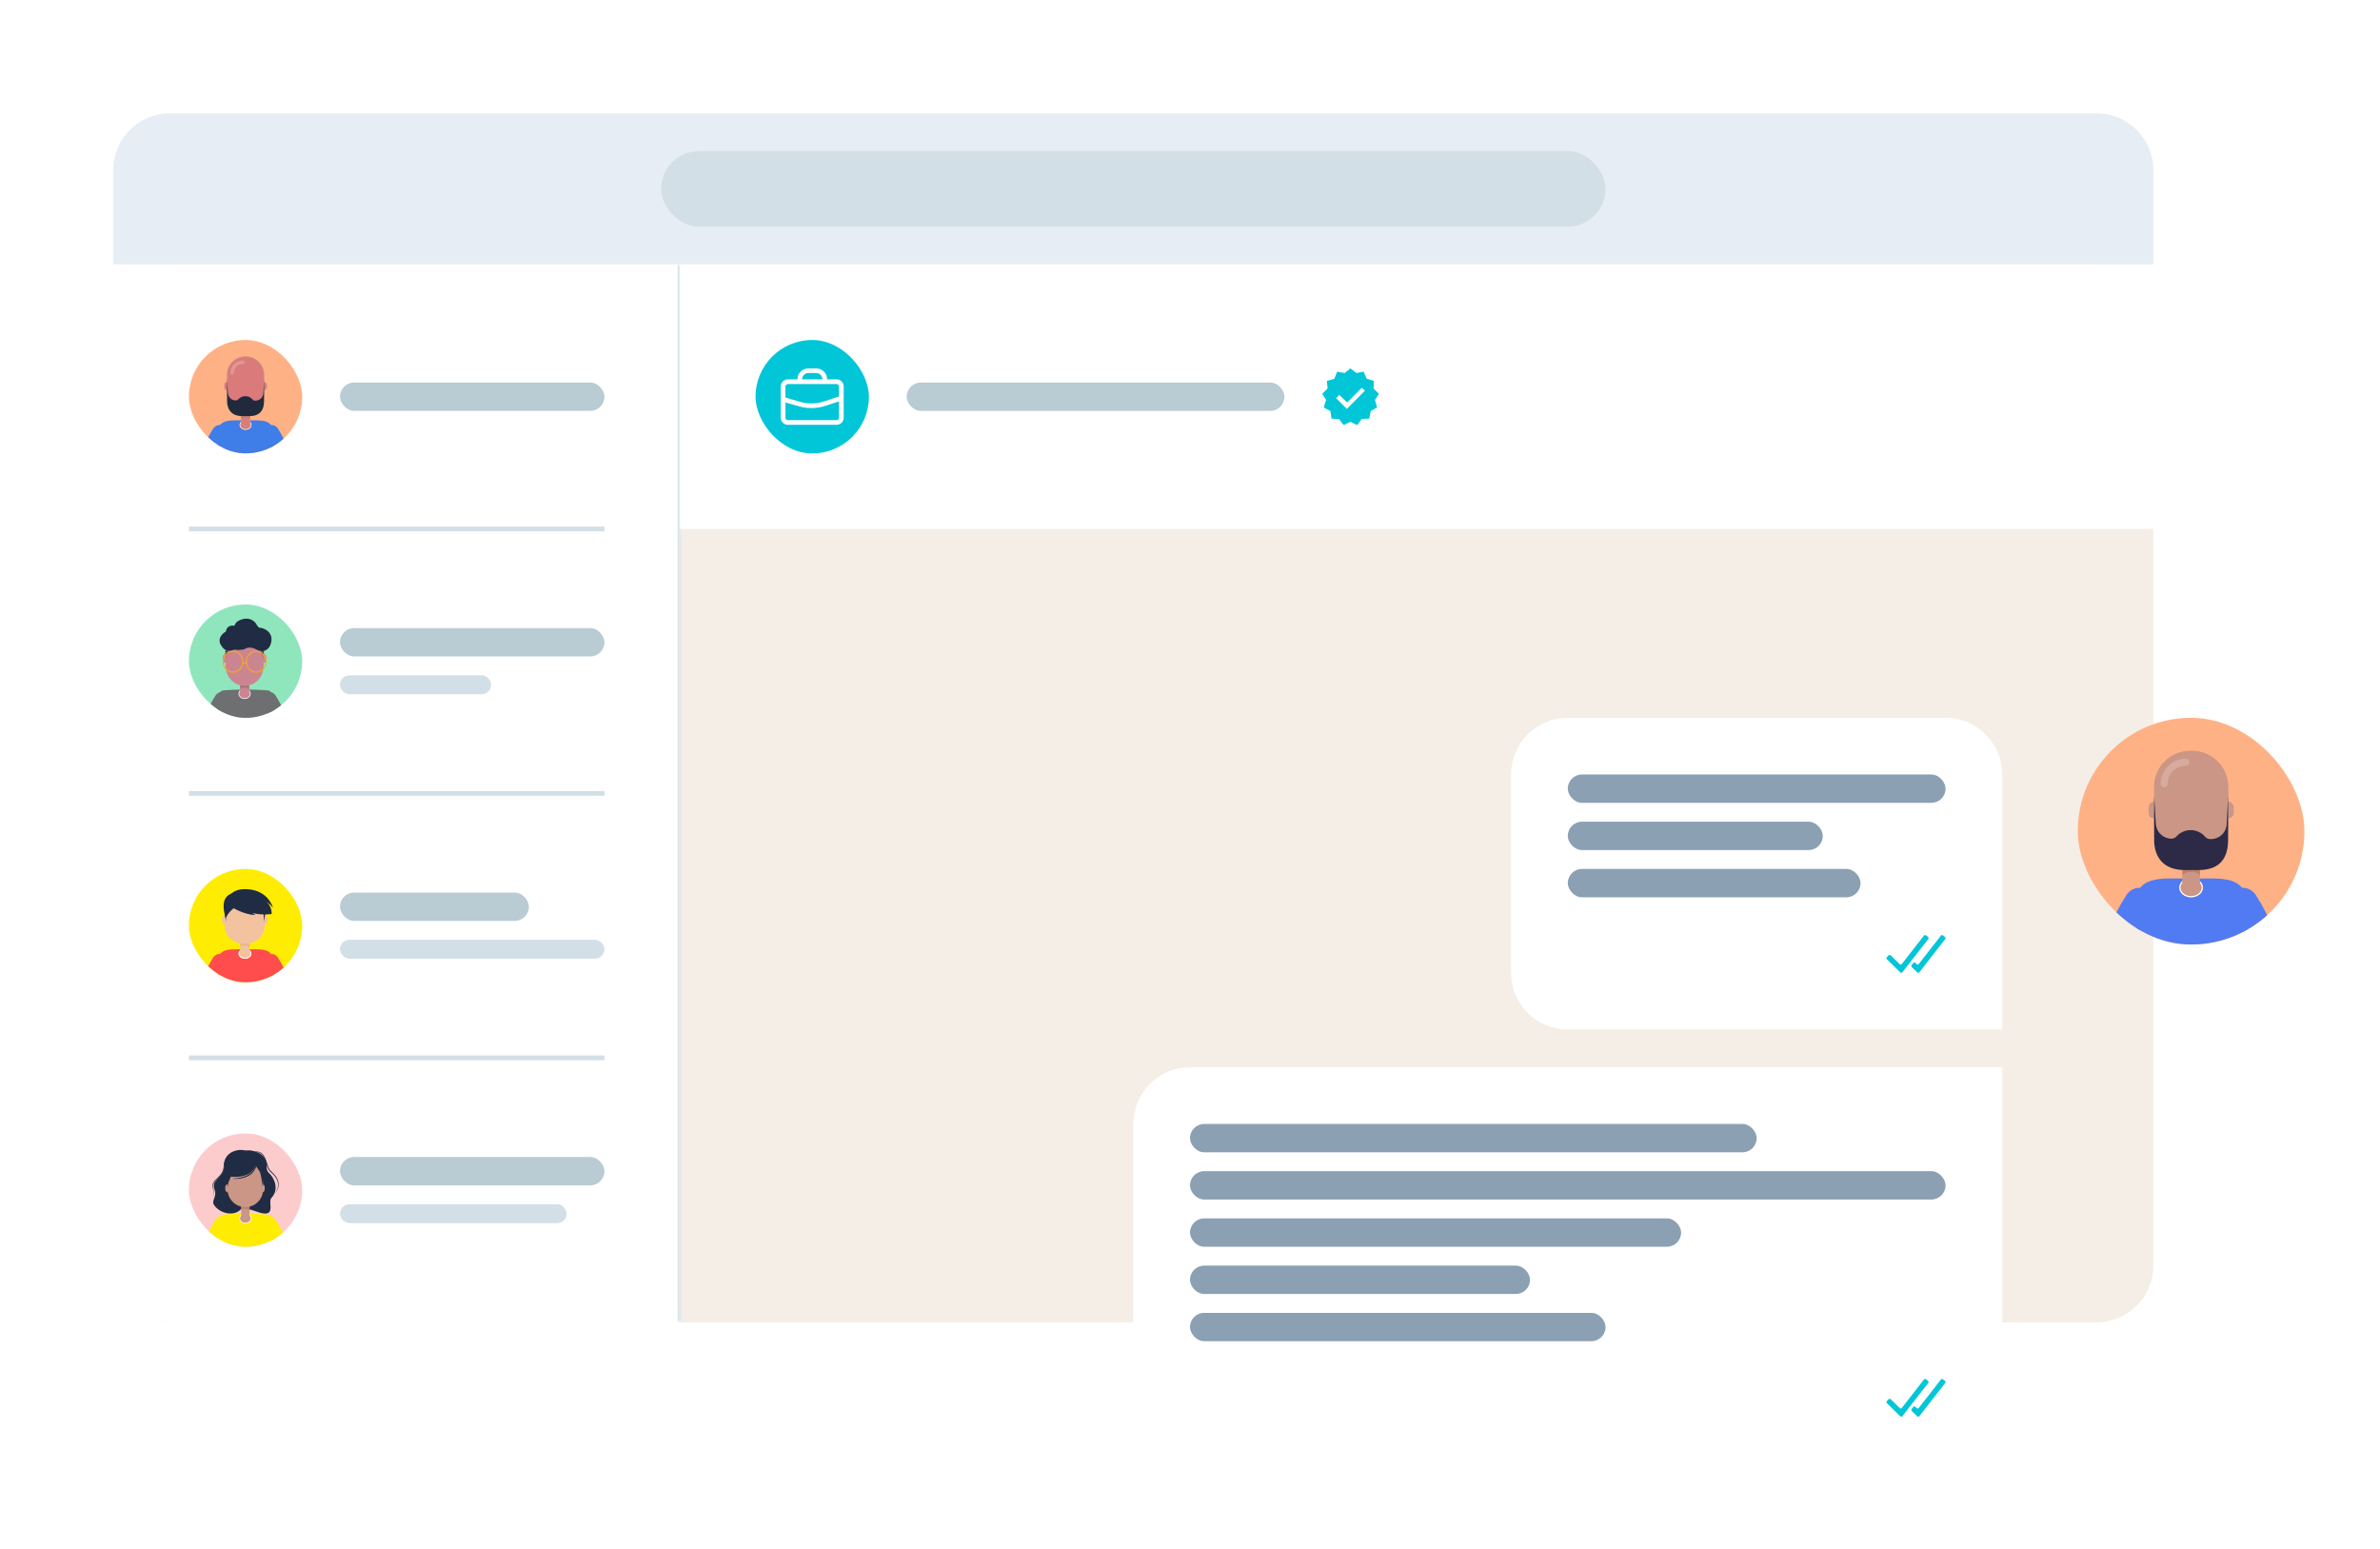 <svg width="504" height="328" viewBox="0 0 504 328" fill="none" xmlns="http://www.w3.org/2000/svg">
<path d="M24 36C24 29.373 29.373 24 36 24H444C450.627 24 456 29.373 456 36V56H24V36Z" fill="#E7EDF4"/>
<rect x="140" y="32" width="200" height="16" rx="8" fill="#D2DFE6"/>
<rect x="24" y="56" width="432" height="224" rx="12" fill="#F4EEE6"/>
<mask id="path-5-inside-1_12035_6915" fill="white">
<path d="M24 56H144V280H36C29.373 280 24 274.627 24 268V56Z"/>
</mask>
<path d="M24 56H144V280H36C29.373 280 24 274.627 24 268V56Z" fill="white"/>
<g clip-path="url(#clip0_12035_6915)">
<rect x="40" y="72" width="24" height="24" rx="12" fill="#FFB186"/>
<path d="M58 92.265C58 95.987 55.314 102.5 52 102.5C48.686 102.5 46 95.987 46 92.265C46 88.543 48.686 89.02 52 89.02C55.314 89.02 58 88.543 58 92.265Z" fill="#3F7DE8"/>
<path fill-rule="evenodd" clip-rule="evenodd" d="M56.632 90.291C57.389 89.733 58.373 90.023 58.858 90.773C60.358 93.098 61.362 95.81 62.386 98.36C62.705 99.154 62.33 100.06 61.549 100.384C60.767 100.709 59.875 100.328 59.556 99.533C58.612 97.182 57.714 94.569 56.283 92.448C55.797 91.754 55.952 90.791 56.632 90.291Z" fill="#3F7DE8"/>
<path fill-rule="evenodd" clip-rule="evenodd" d="M47.368 90.291C46.611 89.733 45.627 90.023 45.142 90.773C43.642 93.098 42.638 95.81 41.614 98.36C41.295 99.154 41.67 100.06 42.451 100.384C43.233 100.709 44.125 100.328 44.444 99.533C45.388 97.182 46.286 94.569 47.717 92.448C48.203 91.754 48.048 90.791 47.368 90.291Z" fill="#3F7DE8"/>
<path d="M52 91C52.689 91 53.248 90.541 53.248 89.975C53.248 89.409 52.689 88.95 52 88.95C51.311 88.95 50.752 89.409 50.752 89.975C50.752 90.541 51.311 91 52 91Z" fill="#DA7A7A"/>
<path fill-rule="evenodd" clip-rule="evenodd" d="M52 90.876C52.644 90.876 53.124 90.451 53.124 89.975C53.124 89.498 52.644 89.073 52 89.073C51.356 89.073 50.876 89.498 50.876 89.975C50.876 90.451 51.356 90.876 52 90.876ZM53.248 89.975C53.248 90.541 52.689 91 52 91C51.311 91 50.752 90.541 50.752 89.975C50.752 89.409 51.311 88.95 52 88.95C52.689 88.95 53.248 89.409 53.248 89.975Z" fill="#CB9685"/>
<path fill-rule="evenodd" clip-rule="evenodd" d="M52 90.876C52.644 90.876 53.124 90.451 53.124 89.975C53.124 89.498 52.644 89.073 52 89.073C51.356 89.073 50.876 89.498 50.876 89.975C50.876 90.451 51.356 90.876 52 90.876ZM53.248 89.975C53.248 90.541 52.689 91 52 91C51.311 91 50.752 90.541 50.752 89.975C50.752 89.409 51.311 88.95 52 88.95C52.689 88.95 53.248 89.409 53.248 89.975Z" fill="white"/>
<path d="M55.918 79.305V83.364C55.919 83.864 55.82 84.359 55.629 84.821C55.437 85.283 55.156 85.703 54.802 86.056C54.447 86.41 54.026 86.69 53.563 86.881C53.1 87.072 52.603 87.17 52.102 87.169H51.906C51.631 87.169 51.358 87.14 51.09 87.081C50.24 86.895 49.48 86.426 48.934 85.75C48.389 85.075 48.091 84.234 48.09 83.366V79.305C48.09 78.296 48.492 77.328 49.208 76.615C49.923 75.901 50.894 75.5 51.906 75.5H52.108C53.119 75.502 54.088 75.903 54.802 76.617C55.517 77.33 55.918 78.297 55.918 79.305Z" fill="#DA7A7A"/>
<path fill-rule="evenodd" clip-rule="evenodd" d="M55.794 83.364V79.305C55.794 78.33 55.405 77.394 54.714 76.704C54.023 76.014 53.086 75.625 52.108 75.624H51.906C50.927 75.624 49.988 76.012 49.295 76.702C48.603 77.392 48.214 78.329 48.214 79.305V83.366C48.215 84.206 48.503 85.019 49.031 85.673C49.559 86.326 50.294 86.781 51.116 86.96L51.117 86.96C51.376 87.017 51.64 87.046 51.906 87.045H52.102C52.587 87.046 53.067 86.951 53.516 86.766C53.964 86.582 54.371 86.311 54.714 85.969C55.057 85.627 55.329 85.221 55.514 84.774C55.699 84.327 55.794 83.848 55.794 83.364ZM48.09 83.366V79.305C48.09 78.296 48.492 77.328 49.208 76.615C49.923 75.901 50.894 75.5 51.906 75.5H52.108C53.119 75.502 54.088 75.903 54.802 76.617C55.517 77.33 55.918 78.297 55.918 79.305V83.364C55.919 83.864 55.82 84.359 55.629 84.821C55.437 85.283 55.156 85.703 54.802 86.056C54.447 86.41 54.026 86.69 53.563 86.881C53.1 87.072 52.603 87.17 52.102 87.169H51.906C51.631 87.169 51.358 87.14 51.09 87.081C50.24 86.895 49.48 86.426 48.934 85.75C48.389 85.075 48.091 84.234 48.09 83.366Z" fill="#CB9685"/>
<path d="M48.084 80.89V82.631C47.928 82.628 47.779 82.565 47.67 82.454C47.561 82.343 47.5 82.193 47.5 82.038V81.483C47.5 81.328 47.561 81.178 47.67 81.068C47.779 80.957 47.928 80.893 48.084 80.89Z" fill="#DA7A7A"/>
<path fill-rule="evenodd" clip-rule="evenodd" d="M47.959 80.905C48 80.896 48.041 80.891 48.084 80.89V82.631C48.041 82.63 48 82.625 47.959 82.616C47.85 82.59 47.75 82.535 47.67 82.454C47.561 82.343 47.5 82.193 47.5 82.038M47.959 82.488V81.034C47.884 81.056 47.815 81.097 47.759 81.154C47.672 81.242 47.624 81.36 47.624 81.483V82.038C47.624 82.161 47.672 82.279 47.758 82.367C47.815 82.424 47.884 82.465 47.959 82.488Z" fill="#CB9685"/>
<path d="M56.5 81.483V82.038C56.5 82.193 56.439 82.343 56.33 82.454C56.221 82.565 56.072 82.628 55.916 82.631V80.89C56.072 80.893 56.221 80.957 56.33 81.068C56.439 81.178 56.5 81.328 56.5 81.483Z" fill="#DA7A7A"/>
<path fill-rule="evenodd" clip-rule="evenodd" d="M56.376 82.038L56.376 82.038L56.376 81.483H56.5V82.038C56.5 82.193 56.439 82.343 56.33 82.454C56.25 82.535 56.15 82.59 56.041 82.616C56 82.625 55.959 82.63 55.916 82.631V80.89C55.959 80.891 56 80.896 56.041 80.905C56.15 80.931 56.25 80.987 56.33 81.068C56.439 81.178 56.5 81.328 56.5 81.483H56.376C56.376 81.36 56.328 81.242 56.241 81.154C56.185 81.097 56.116 81.056 56.041 81.034V82.488C56.116 82.465 56.185 82.424 56.242 82.367C56.328 82.279 56.376 82.161 56.376 82.038Z" fill="#CB9685"/>
<path opacity="0.2" fill-rule="evenodd" clip-rule="evenodd" d="M51.446 77.07C50.937 77.07 50.449 77.272 50.09 77.63C49.73 77.989 49.528 78.476 49.528 78.983C49.528 79.188 49.361 79.355 49.155 79.355C48.95 79.355 48.783 79.188 48.783 78.983C48.783 78.279 49.063 77.603 49.563 77.105C50.062 76.607 50.74 76.327 51.446 76.327C51.652 76.327 51.819 76.493 51.819 76.699C51.819 76.904 51.652 77.07 51.446 77.07Z" fill="white"/>
<path d="M52.102 87.169H51.906C51.631 87.169 51.358 87.14 51.09 87.081V89.434C51.091 89.649 51.177 89.856 51.33 90.009C51.482 90.162 51.689 90.248 51.906 90.25H52.096C52.204 90.25 52.311 90.228 52.41 90.187C52.51 90.146 52.601 90.085 52.677 90.009C52.754 89.933 52.814 89.842 52.855 89.743C52.897 89.643 52.918 89.537 52.918 89.429V87.082C52.65 87.14 52.376 87.169 52.102 87.169Z" fill="#DA7A7A"/>
<path fill-rule="evenodd" clip-rule="evenodd" d="M52.918 89.429V87.082C52.876 87.091 52.835 87.099 52.794 87.107C52.565 87.148 52.334 87.169 52.102 87.169H51.906C51.674 87.169 51.442 87.148 51.214 87.106C51.172 87.099 51.131 87.09 51.09 87.081V89.434C51.091 89.649 51.177 89.856 51.33 90.009C51.482 90.162 51.689 90.248 51.906 90.25H52.096C52.204 90.25 52.311 90.228 52.41 90.187C52.51 90.146 52.601 90.085 52.677 90.009C52.754 89.933 52.814 89.842 52.855 89.743C52.897 89.643 52.918 89.537 52.918 89.429ZM51.906 90.126H52.096C52.187 90.126 52.278 90.108 52.363 90.073C52.448 90.038 52.525 89.986 52.59 89.922C52.654 89.857 52.706 89.78 52.741 89.695C52.776 89.611 52.794 89.52 52.794 89.429L52.794 89.429L52.794 87.233C52.565 87.273 52.334 87.293 52.102 87.293M51.906 90.126C51.723 90.124 51.547 90.051 51.418 89.921C51.288 89.792 51.215 89.616 51.214 89.433V87.232C51.442 87.273 51.674 87.293 51.906 87.293H52.102" fill="#CB9685"/>
<path d="M51.086 87.96V88.637C51.086 88.637 51.284 88.302 52.003 88.298C52.721 88.294 52.92 88.67 52.92 88.67V87.856L51.086 87.823V87.96Z" fill="#BF7D68"/>
<path d="M55.769 83.255C55.748 83.685 55.56 84.089 55.246 84.384C54.932 84.679 54.516 84.842 54.085 84.837H54.008C53.907 84.836 53.809 84.813 53.718 84.77C53.627 84.728 53.547 84.666 53.481 84.59C53.294 84.373 53.063 84.198 52.802 84.077C52.542 83.956 52.259 83.892 51.972 83.889C51.684 83.886 51.4 83.944 51.137 84.06C50.874 84.175 50.639 84.346 50.448 84.559C50.382 84.634 50.3 84.694 50.209 84.735C50.118 84.776 50.019 84.797 49.919 84.798C49.496 84.793 49.091 84.63 48.784 84.339C48.478 84.049 48.293 83.653 48.267 83.233L48.084 80.246V84.91C48.084 86.68 49.019 88.115 51.296 88.115H52.802C55.196 88.115 55.918 86.68 55.918 84.91V80.246L55.769 83.255Z" fill="#212A3C"/>
</g>
<rect x="72" y="81" width="56" height="6" rx="3" fill="#B9CBD3"/>
<path d="M128 111.5H40V112.5H128V111.5Z" fill="#D2DFE6" mask="url(#path-7-inside-2_12035_6915)"/>
<g clip-path="url(#clip1_12035_6915)">
<rect x="40" y="128" width="24" height="24" rx="12" fill="#90E6BC"/>
<path d="M58.908 153.272C58.413 151.214 57.223 146.398 57.223 146.398C57.223 146.156 55.759 146.079 52.477 146.016V146H52.001H51.524V146.011C48.242 146.074 46.778 146.157 46.778 146.393C46.778 146.393 45.583 151.211 45.093 153.267C44.623 155.249 46.015 157 47.335 157H56.666C57.986 157.004 59.374 155.253 58.908 153.272Z" fill="#6D6F71"/>
<path fill-rule="evenodd" clip-rule="evenodd" d="M56.132 146.791C56.889 146.233 57.873 146.523 58.358 147.273C59.858 149.598 60.862 152.31 61.886 154.86C62.205 155.654 61.83 156.56 61.049 156.884C60.267 157.209 59.375 156.828 59.056 156.033C58.112 153.682 57.214 151.069 55.783 148.948C55.297 148.254 55.452 147.291 56.132 146.791Z" fill="#6D6F71"/>
<path fill-rule="evenodd" clip-rule="evenodd" d="M47.868 146.791C47.111 146.233 46.127 146.523 45.642 147.273C44.142 149.598 43.138 152.31 42.114 154.86C41.795 155.654 42.17 156.56 42.951 156.884C43.733 157.209 44.625 156.828 44.944 156.033C45.888 153.682 46.786 151.069 48.217 148.948C48.703 148.254 48.548 147.291 47.868 146.791Z" fill="#6D6F71"/>
<path d="M51.8 147.999C52.508 147.999 53.081 147.496 53.081 146.876C53.081 146.256 52.508 145.754 51.8 145.754C51.092 145.754 50.519 146.256 50.519 146.876C50.519 147.496 51.092 147.999 51.8 147.999Z" fill="#CB8591"/>
<path d="M51.8 145.889C52.438 145.889 52.948 146.333 52.948 146.876C52.948 147.42 52.43 147.864 51.8 147.864C51.17 147.864 50.645 147.421 50.645 146.876C50.645 146.331 51.163 145.889 51.8 145.889ZM51.8 145.754C51.091 145.754 50.517 146.257 50.517 146.876C50.517 147.496 51.091 148 51.8 148C52.509 148 53.075 147.497 53.075 146.876C53.075 146.255 52.501 145.754 51.8 145.754Z" fill="white"/>
<path d="M51.903 144.381H51.695C51.414 144.382 51.133 144.35 50.858 144.286V146.861C50.858 146.979 50.879 147.096 50.922 147.205C50.964 147.314 51.026 147.413 51.105 147.497C51.183 147.58 51.276 147.646 51.379 147.692C51.481 147.737 51.591 147.76 51.702 147.76H51.897C52.008 147.761 52.119 147.738 52.222 147.693C52.325 147.648 52.419 147.582 52.498 147.499C52.577 147.415 52.639 147.316 52.682 147.206C52.724 147.097 52.746 146.98 52.746 146.861V144.286C52.469 144.35 52.187 144.381 51.903 144.381Z" fill="#CB8591"/>
<path d="M50.86 145.235V145.977C50.86 145.977 51.063 145.61 51.803 145.606C52.542 145.602 52.744 146.013 52.744 146.013V145.121L50.86 145.084V145.235Z" fill="#A8747D"/>
<path d="M47.773 138.491V140.397C47.613 140.394 47.46 140.324 47.348 140.203C47.236 140.081 47.173 139.918 47.174 139.747V139.135C47.175 138.965 47.239 138.804 47.35 138.683C47.462 138.563 47.614 138.494 47.773 138.491Z" fill="#CB8591"/>
<path d="M56.421 139.135V139.742C56.421 139.912 56.359 140.076 56.247 140.197C56.135 140.319 55.982 140.388 55.822 140.391V138.491C55.981 138.494 56.133 138.563 56.245 138.683C56.356 138.804 56.42 138.965 56.421 139.135Z" fill="#CB8591"/>
<path d="M55.822 136.587V141.032C55.823 141.58 55.722 142.122 55.525 142.628C55.329 143.133 55.04 143.593 54.676 143.98C54.312 144.367 53.88 144.674 53.404 144.883C52.928 145.092 52.418 145.199 51.903 145.198H51.696C51.414 145.198 51.133 145.166 50.858 145.102C49.984 144.899 49.202 144.385 48.641 143.645C48.08 142.905 47.774 141.983 47.773 141.032V136.587C47.773 136.04 47.875 135.498 48.072 134.992C48.269 134.487 48.558 134.027 48.922 133.64C49.286 133.254 49.719 132.947 50.195 132.738C50.671 132.529 51.181 132.421 51.696 132.422H51.903C52.943 132.422 53.939 132.861 54.674 133.642C55.409 134.423 55.822 135.483 55.822 136.587Z" fill="#CB8591"/>
<path d="M51.854 137.42C51.651 137.555 51.159 137.588 50.569 137.633C49.98 137.677 49.748 137.451 49.306 137.656C48.863 137.86 47.945 137.854 47.406 137.385C47.051 137.051 46.77 136.637 46.584 136.174C46.105 134.621 47.837 133.729 47.837 133.729C47.837 133.729 47.907 132.345 49.495 132.479C49.495 132.479 49.724 132.521 49.895 131.991C50.066 131.461 52.662 130.052 54.187 131.995C54.187 131.995 54.681 132.995 55.044 132.934C55.407 132.873 58.307 133.623 57.282 136.531C57.105 137.034 56.23 138.676 53.872 137.324C53.872 137.324 52.708 136.83 51.854 137.42Z" fill="#202C44"/>
<path opacity="0.2" d="M49.176 137.522C49.294 137.508 48.014 138.186 47.773 139.705V137.147H48.374L49.176 137.522Z" fill="#202C44"/>
<path fill-rule="evenodd" clip-rule="evenodd" d="M47.657 137.915C47.657 137.844 47.711 137.787 47.777 137.787H48.156C48.222 137.787 48.275 137.844 48.275 137.915C48.275 137.985 48.222 138.042 48.156 138.042H47.777C47.711 138.042 47.657 137.985 47.657 137.915Z" fill="#202C44"/>
<path fill-rule="evenodd" clip-rule="evenodd" d="M47.657 138.361C47.657 138.29 47.711 138.233 47.777 138.233H48.156C48.222 138.233 48.275 138.29 48.275 138.361C48.275 138.431 48.222 138.488 48.156 138.488H47.777C47.711 138.488 47.657 138.431 47.657 138.361Z" fill="#202C44"/>
<path opacity="0.2" d="M54.413 137.522C54.3 137.503 55.58 138.191 55.815 139.705V137.147H55.215L54.413 137.522Z" fill="#202C44"/>
<path fill-rule="evenodd" clip-rule="evenodd" d="M55.32 137.915C55.32 137.844 55.373 137.787 55.439 137.787H55.818C55.884 137.787 55.938 137.844 55.938 137.915C55.938 137.985 55.884 138.042 55.818 138.042H55.439C55.373 138.042 55.32 137.985 55.32 137.915Z" fill="#202C44"/>
<path fill-rule="evenodd" clip-rule="evenodd" d="M55.32 138.361C55.32 138.29 55.373 138.233 55.439 138.233H55.818C55.884 138.233 55.938 138.29 55.938 138.361C55.938 138.431 55.884 138.488 55.818 138.488H55.439C55.373 138.488 55.32 138.431 55.32 138.361Z" fill="#202C44"/>
<path fill-rule="evenodd" clip-rule="evenodd" d="M49.346 142.46C48.912 142.46 48.488 142.323 48.128 142.067C47.767 141.811 47.486 141.447 47.32 141.021C47.154 140.595 47.11 140.126 47.195 139.673C47.28 139.221 47.489 138.806 47.795 138.479C48.102 138.153 48.493 137.931 48.918 137.841C49.344 137.751 49.785 137.798 50.186 137.974C50.586 138.15 50.929 138.449 51.17 138.833C51.411 139.216 51.54 139.667 51.54 140.128C51.54 140.188 51.538 140.247 51.533 140.306H52.066C52.05 140.096 52.062 139.883 52.101 139.673C52.186 139.221 52.395 138.806 52.702 138.479C53.008 138.153 53.399 137.931 53.825 137.841C54.25 137.751 54.691 137.798 55.092 137.974C55.493 138.15 55.835 138.449 56.076 138.833C56.317 139.216 56.446 139.667 56.446 140.128C56.446 140.747 56.215 141.34 55.803 141.777C55.392 142.214 54.834 142.46 54.253 142.46C53.819 142.46 53.395 142.323 53.034 142.067C52.673 141.811 52.392 141.447 52.226 141.021C52.167 140.869 52.124 140.712 52.096 140.552H51.503C51.423 141.013 51.213 141.441 50.897 141.777C50.486 142.214 49.928 142.46 49.346 142.46ZM49.346 138.043C48.958 138.043 48.579 138.166 48.257 138.395C47.934 138.624 47.683 138.95 47.535 139.331C47.386 139.712 47.348 140.132 47.424 140.536C47.5 140.94 47.687 141.312 47.961 141.603C48.235 141.895 48.585 142.093 48.965 142.174C49.346 142.254 49.74 142.213 50.099 142.055C50.457 141.897 50.763 141.63 50.979 141.287C51.194 140.944 51.309 140.541 51.309 140.128C51.309 139.575 51.102 139.044 50.734 138.652C50.366 138.26 49.867 138.04 49.346 138.04V138.043ZM54.253 138.043C53.865 138.043 53.485 138.165 53.163 138.394C52.84 138.623 52.589 138.949 52.44 139.33C52.292 139.711 52.253 140.131 52.329 140.535C52.404 140.94 52.591 141.311 52.865 141.603C53.14 141.895 53.489 142.093 53.87 142.174C54.25 142.254 54.645 142.213 55.003 142.055C55.362 141.897 55.668 141.63 55.884 141.287C56.099 140.944 56.214 140.541 56.214 140.128C56.215 139.854 56.164 139.583 56.065 139.33C55.967 139.076 55.822 138.846 55.64 138.652C55.458 138.458 55.242 138.304 55.004 138.199C54.766 138.094 54.51 138.04 54.253 138.04V138.043Z" fill="#F6A721"/>
</g>
<rect x="72" y="133" width="56" height="6" rx="3" fill="#B9CBD3"/>
<rect x="72" y="143" width="32" height="4" rx="2" fill="#D2DFE6"/>
<path d="M128 167.5H40V168.5H128V167.5Z" fill="#D2DFE6" mask="url(#path-28-inside-3_12035_6915)"/>
<g clip-path="url(#clip2_12035_6915)">
<rect x="40" y="184" width="24" height="24" rx="12" fill="#FFEC03"/>
<path d="M58 204.265C58 207.988 55.314 214.5 52 214.5C48.686 214.5 46 207.988 46 204.265C46 200.543 48.686 201.02 52 201.02C55.314 201.02 58 200.543 58 204.265Z" fill="#FF4C4C"/>
<path fill-rule="evenodd" clip-rule="evenodd" d="M56.632 202.291C57.389 201.733 58.373 202.023 58.858 202.773C60.358 205.098 61.362 207.81 62.386 210.36C62.705 211.154 62.33 212.06 61.549 212.384C60.767 212.709 59.875 212.328 59.556 211.533C58.612 209.182 57.714 206.569 56.283 204.448C55.797 203.754 55.952 202.791 56.632 202.291Z" fill="#FF4C4C"/>
<path fill-rule="evenodd" clip-rule="evenodd" d="M47.368 202.291C46.611 201.733 45.627 202.023 45.142 202.773C43.642 205.098 42.638 207.81 41.614 210.36C41.295 211.154 41.67 212.06 42.451 212.384C43.233 212.709 44.125 212.328 44.444 211.533C45.388 209.182 46.286 206.569 47.717 204.448C48.203 203.754 48.048 202.791 47.368 202.291Z" fill="#FF4C4C"/>
<path d="M51.881 203C52.628 203 53.234 202.523 53.234 201.935C53.234 201.346 52.628 200.869 51.881 200.869C51.133 200.869 50.527 201.346 50.527 201.935C50.527 202.523 51.133 203 51.881 203Z" fill="#FDC2BF"/>
<path d="M51.881 203C52.628 203 53.234 202.523 53.234 201.935C53.234 201.346 52.628 200.869 51.881 200.869C51.133 200.869 50.527 201.346 50.527 201.935C50.527 202.523 51.133 203 51.881 203Z" fill="#F3C29F"/>
<path fill-rule="evenodd" clip-rule="evenodd" d="M51.881 202.842C52.568 202.842 53.069 202.408 53.069 201.935C53.069 201.461 52.569 201.028 51.881 201.028C51.193 201.028 50.693 201.461 50.693 201.935C50.693 202.408 51.193 202.842 51.881 202.842ZM53.234 201.935C53.234 202.523 52.628 203 51.881 203C51.133 203 50.527 202.523 50.527 201.935C50.527 201.346 51.133 200.869 51.881 200.869C52.628 200.869 53.234 201.346 53.234 201.935Z" fill="white"/>
<path d="M51.991 199.153H51.772C51.474 199.153 51.178 199.122 50.887 199.061V201.506C50.887 201.618 50.91 201.729 50.954 201.832C50.999 201.936 51.065 202.03 51.148 202.109C51.23 202.188 51.329 202.251 51.437 202.294C51.545 202.337 51.661 202.359 51.779 202.359H51.985C52.102 202.359 52.218 202.337 52.326 202.294C52.434 202.251 52.533 202.188 52.615 202.109C52.698 202.03 52.764 201.936 52.809 201.832C52.853 201.729 52.876 201.618 52.876 201.506V199.061C52.586 199.122 52.289 199.152 51.991 199.153Z" fill="#F3C29F"/>
<path d="M50.869 199.882V200.587C50.869 200.587 51.083 200.239 51.863 200.235C52.642 200.231 52.858 200.621 52.858 200.621V199.774L50.869 199.74V199.882Z" fill="#EDB58D"/>
<path d="M56.07 192.102V196.107C56.071 196.6 55.964 197.088 55.757 197.544C55.549 198 55.244 198.414 54.859 198.763C54.475 199.112 54.018 199.388 53.515 199.577C53.013 199.765 52.474 199.861 51.93 199.861H51.71C51.413 199.861 51.116 199.832 50.825 199.774C49.904 199.591 49.078 199.128 48.486 198.461C47.895 197.795 47.571 196.965 47.571 196.109V192.102C47.571 191.107 48.007 190.152 48.783 189.448C49.167 189.099 49.624 188.823 50.126 188.634C50.628 188.445 51.167 188.348 51.71 188.348H51.93C53.028 188.348 54.081 188.744 54.857 189.448C55.634 190.152 56.07 191.107 56.07 192.102Z" fill="#F3C29F"/>
<path d="M47.633 193.923V195.732C47.464 195.729 47.303 195.663 47.184 195.547C47.066 195.432 47 195.277 47 195.115V194.539C47 194.378 47.066 194.223 47.185 194.107C47.303 193.992 47.464 193.926 47.633 193.923Z" fill="#F3C29F"/>
<path d="M56.703 194.539V195.115C56.703 195.277 56.637 195.432 56.519 195.547C56.4 195.663 56.239 195.729 56.07 195.732V193.923C56.239 193.926 56.4 193.992 56.518 194.107C56.637 194.223 56.703 194.378 56.703 194.539Z" fill="#F3C29F"/>
<path d="M55.826 193.559C55.826 193.559 55.903 194.83 55.826 195.319C55.75 195.807 56.197 193.317 56.197 193.317L55.826 193.559Z" fill="#212A3C"/>
<path d="M47.877 193.438C47.877 193.438 47.807 194.709 47.877 195.205C47.947 195.701 47.571 193.438 47.571 193.438H47.877Z" fill="#212A3C"/>
<path d="M49.26 192.191C49.26 192.191 51.651 193.686 54.108 193.768L53.419 193.327C53.419 193.327 55.165 193.835 57.534 193.549C57.553 192.995 57.433 192.444 57.183 191.944C56.934 191.443 56.562 191.007 56.1 190.672C56.1 190.672 57.291 191.544 57.811 192.222C57.811 192.222 56.875 188.563 52.424 188.289C47.972 188.015 48.036 191.213 48.105 192.376C49.524 192.156 49.26 192.191 49.26 192.191Z" fill="#202C44"/>
<path d="M47.793 194.407C46.461 190.006 48.332 189.015 50.82 188.833L51.123 192.018C49.609 191.555 48.272 193.418 47.793 194.407Z" fill="#202C44"/>
<path d="M55.88 193.923C55.88 193.293 55.118 192.61 54.738 192.347L55.816 191.984L56.07 192.105C56.07 192.105 56.197 192.832 56.197 193.256C56.197 193.68 55.88 193.923 55.88 193.923Z" fill="#202C44"/>
</g>
<rect x="72" y="189" width="40" height="6" rx="3" fill="#B9CBD3"/>
<rect x="72" y="199" width="56" height="4" rx="2" fill="#D2DFE6"/>
<path d="M128 223.5H40V224.5H128V223.5Z" fill="#D2DFE6" mask="url(#path-51-inside-4_12035_6915)"/>
<g clip-path="url(#clip3_12035_6915)">
<rect x="40" y="240" width="24" height="24" rx="12" fill="#FCCCCC"/>
<path d="M58.908 264.272C58.413 262.214 57.223 257.398 57.223 257.398C57.223 257.156 55.759 257.079 52.477 257.016V257H52.001H51.524V257.011C48.242 257.074 46.778 257.157 46.778 257.393C46.778 257.393 45.583 262.211 45.093 264.267C44.623 266.249 46.015 268 47.335 268H56.666C57.986 268.004 59.374 266.253 58.908 264.272Z" fill="#FFEC03"/>
<path fill-rule="evenodd" clip-rule="evenodd" d="M56.132 257.791C56.889 257.233 57.873 257.523 58.358 258.273C59.858 260.598 60.862 263.31 61.886 265.86C62.205 266.654 61.83 267.56 61.049 267.884C60.267 268.209 59.375 267.828 59.056 267.033C58.112 264.682 57.214 262.069 55.783 259.948C55.297 259.254 55.452 258.291 56.132 257.791Z" fill="#FFEC03"/>
<path fill-rule="evenodd" clip-rule="evenodd" d="M47.868 257.791C47.111 257.233 46.127 257.523 45.642 258.273C44.142 260.598 43.138 263.31 42.114 265.86C41.795 266.654 42.17 267.56 42.951 267.884C43.733 268.209 44.625 267.828 44.944 267.033C45.888 264.682 46.786 262.069 48.217 259.948C48.703 259.254 48.548 258.291 47.868 257.791Z" fill="#FFEC03"/>
<path d="M51.824 244.532C52.008 244.497 54.022 242.853 55.806 244.942C57.068 246.42 55.914 247.397 56.994 248.416C57.951 249.32 59.282 251.704 57.464 253.677C56.612 254.602 58.837 258.194 54.315 256.547C51.444 255.499 51.204 256.159 51.204 256.159L51.824 244.532Z" fill="#202C44"/>
<path d="M53.227 245.081C53.227 245.081 53.323 244.208 51.987 243.667C50.651 243.126 47.431 243.838 47.493 246.684C47.555 249.529 44.609 249.659 45.404 251.799C46.198 253.938 43.995 254.217 46.05 255.95C48.106 257.683 51.65 257.226 51.6 254.252C51.551 251.279 53.227 245.081 53.227 245.081Z" fill="#202C44"/>
<path d="M51.955 259C52.619 259 53.157 258.543 53.157 257.98C53.157 257.417 52.619 256.96 51.955 256.96C51.291 256.96 50.752 257.417 50.752 257.98C50.752 258.543 51.291 259 51.955 259Z" fill="#CB9685"/>
<path fill-rule="evenodd" clip-rule="evenodd" d="M51.955 257.034C51.317 257.034 50.824 257.47 50.824 257.98C50.824 258.49 51.317 258.926 51.955 258.926C52.593 258.926 53.085 258.49 53.085 257.98C53.085 257.47 52.593 257.034 51.955 257.034ZM50.68 257.98C50.68 257.363 51.265 256.886 51.955 256.886C52.645 256.886 53.229 257.363 53.229 257.98C53.229 258.597 52.645 259.074 51.955 259.074C51.265 259.074 50.68 258.597 50.68 257.98Z" fill="white"/>
<path d="M52.053 255.049H51.858C51.593 255.05 51.33 255.021 51.072 254.962V257.302C51.072 257.41 51.092 257.516 51.132 257.615C51.171 257.714 51.23 257.804 51.303 257.88C51.377 257.956 51.464 258.016 51.56 258.057C51.657 258.098 51.76 258.119 51.864 258.119H52.047C52.151 258.119 52.255 258.098 52.352 258.056C52.448 258.015 52.536 257.954 52.609 257.878C52.683 257.801 52.741 257.71 52.781 257.611C52.82 257.511 52.84 257.404 52.839 257.296V254.956C52.581 255.016 52.317 255.047 52.053 255.049Z" fill="#CB9685"/>
<path d="M51.074 255.599V256.273C51.074 256.273 51.262 255.941 51.955 255.941C52.647 255.941 52.839 256.311 52.839 256.311V255.495L51.072 255.462L51.074 255.599Z" fill="#BF7D68"/>
<path d="M55.73 247.765V251.803C55.73 252.301 55.636 252.793 55.451 253.253C55.267 253.713 54.996 254.13 54.654 254.482C54.313 254.834 53.907 255.113 53.461 255.302C53.014 255.492 52.536 255.59 52.053 255.589H51.858C51.593 255.589 51.33 255.56 51.072 255.502C50.253 255.317 49.52 254.85 48.994 254.178C48.469 253.506 48.182 252.669 48.181 251.806V247.765C48.181 246.761 48.568 245.799 49.258 245.089C49.947 244.379 50.883 243.98 51.858 243.98H52.053C53.028 243.98 53.963 244.379 54.653 245.089C55.342 245.799 55.73 246.761 55.73 247.765Z" fill="#CB9685"/>
<path d="M48.272 250.75V252.482C48.122 252.48 47.978 252.416 47.873 252.306C47.768 252.196 47.709 252.047 47.709 251.892V251.34C47.709 251.186 47.768 251.037 47.873 250.927C47.979 250.817 48.122 250.753 48.272 250.75Z" fill="#CB9685"/>
<path d="M56.055 251.34V251.892C56.055 252.047 55.997 252.196 55.891 252.306C55.786 252.416 55.643 252.48 55.493 252.482V250.75C55.643 250.753 55.786 250.817 55.891 250.927C55.996 251.037 56.055 251.186 56.055 251.34Z" fill="#CB9685"/>
<path d="M52.122 244.539C52.6 244.264 53.111 244.051 53.64 243.907C53.911 243.841 54.189 243.816 54.466 243.832C54.749 243.849 55.025 243.936 55.269 244.086C55.511 244.241 55.712 244.455 55.856 244.708L55.969 244.887C56.003 244.948 56.037 245.01 56.07 245.073C56.142 245.196 56.197 245.326 56.26 245.453C56.371 245.713 56.467 245.98 56.545 246.253C56.626 246.523 56.694 246.794 56.785 247.05C56.872 247.305 57.001 247.543 57.164 247.754C57.343 247.96 57.536 248.151 57.742 248.327C57.944 248.521 58.132 248.731 58.304 248.954C58.477 249.179 58.625 249.423 58.745 249.681C58.99 250.202 59.061 250.792 58.947 251.359C58.799 251.906 58.521 252.407 58.138 252.816C58.488 252.389 58.734 251.882 58.856 251.338C58.95 250.795 58.865 250.235 58.617 249.746C58.556 249.624 58.488 249.506 58.413 249.393C58.344 249.27 58.258 249.17 58.174 249.06C58.004 248.847 57.819 248.647 57.62 248.463C57.406 248.283 57.206 248.086 57.022 247.874C56.844 247.647 56.705 247.392 56.61 247.118C56.514 246.848 56.447 246.574 56.371 246.308C56.295 246.043 56.204 245.783 56.099 245.528C56.042 245.405 55.989 245.282 55.922 245.159C55.89 245.099 55.86 245.036 55.826 244.978L55.72 244.802C55.591 244.567 55.411 244.365 55.195 244.214C54.972 244.068 54.719 243.979 54.456 243.954C54.19 243.931 53.922 243.947 53.66 244.001C53.394 244.052 53.133 244.126 52.879 244.223C52.622 244.315 52.377 244.437 52.122 244.539Z" fill="#202C44"/>
<path d="M53.26 245.514C53.258 245.347 53.222 245.182 53.154 245.031C53.086 244.879 52.987 244.744 52.865 244.634C52.626 244.408 52.346 244.232 52.041 244.115C51.739 244.001 51.421 243.94 51.099 243.934C50.778 243.924 50.457 243.952 50.142 244.017C49.826 244.08 49.518 244.179 49.223 244.313C48.931 244.445 48.66 244.622 48.419 244.839C47.937 245.272 47.633 245.878 47.569 246.534C47.552 246.695 47.548 246.856 47.536 247.032C47.523 247.204 47.498 247.375 47.462 247.544C47.384 247.881 47.25 248.203 47.066 248.493C46.7 249.077 46.163 249.497 45.698 249.953C45.46 250.171 45.277 250.444 45.165 250.75C45.119 250.905 45.1 251.068 45.108 251.229C45.119 251.393 45.149 251.555 45.198 251.711C45.306 252.034 45.349 252.377 45.325 252.717C45.309 252.885 45.274 253.051 45.221 253.21C45.164 253.37 45.099 253.525 45.025 253.677C45.165 253.374 45.251 253.048 45.278 252.714C45.288 252.381 45.233 252.05 45.116 251.739C45.059 251.577 45.021 251.408 45.004 251.236C44.991 251.061 45.008 250.886 45.053 250.717C45.164 250.388 45.351 250.092 45.598 249.855C45.829 249.608 46.076 249.39 46.308 249.157C46.544 248.931 46.752 248.678 46.931 248.402C47.102 248.127 47.226 247.823 47.297 247.504C47.33 247.344 47.352 247.182 47.364 247.019C47.373 246.859 47.374 246.684 47.394 246.511C47.433 246.167 47.532 245.833 47.687 245.526C47.843 245.218 48.056 244.943 48.314 244.718C48.567 244.492 48.853 244.309 49.161 244.173C49.467 244.035 49.788 243.937 50.118 243.881C50.444 243.821 50.776 243.8 51.106 243.819C51.439 243.831 51.767 243.904 52.075 244.033C52.381 244.166 52.659 244.358 52.894 244.6C53.01 244.722 53.104 244.864 53.173 245.02C53.243 245.174 53.273 245.344 53.26 245.514Z" fill="#202C44"/>
<path d="M51.585 243.784C48.713 243.302 47.469 247.145 47.637 248.028C47.725 248.487 47.876 249.241 47.995 249.858C47.995 249.858 48.343 252.051 48.273 251.574C48.258 251.46 48.25 251.346 48.247 251.231C48.237 250.927 48.289 250.625 48.4 250.344C48.611 249.807 48.895 249.148 48.895 249.148C48.895 249.148 50.782 249.452 52.451 248.673C54.12 247.895 54.784 245.403 54.784 245.403C54.784 245.403 54.456 244.267 51.585 243.784Z" fill="#202C44"/>
<path d="M51.714 243.658C55.703 242.967 56.305 246.992 56.132 247.875C55.958 248.758 55.625 251.316 55.625 251.316C55.625 250.966 55.253 248.482 54.98 248.057C53.596 245.887 51.714 243.658 51.714 243.658Z" fill="#202C44"/>
<path d="M54.759 245.402C54.714 245.73 54.641 246.054 54.541 246.37C54.445 246.689 54.321 246.999 54.173 247.296C54.027 247.598 53.848 247.883 53.641 248.144C53.535 248.274 53.422 248.398 53.302 248.513C53.239 248.569 53.174 248.623 53.109 248.677C53.077 248.704 53.046 248.733 53.011 248.757L52.906 248.826C52.343 249.175 51.72 249.409 51.072 249.517C50.753 249.576 50.43 249.61 50.106 249.619C49.784 249.631 49.461 249.614 49.142 249.569C49.778 249.553 50.412 249.47 51.032 249.323C51.338 249.251 51.639 249.157 51.933 249.043C52.007 249.016 52.078 248.983 52.151 248.951C52.224 248.919 52.296 248.89 52.364 248.852L52.573 248.744C52.641 248.705 52.702 248.66 52.768 248.62L52.866 248.559C52.898 248.537 52.926 248.511 52.956 248.486L53.14 248.33C53.249 248.216 53.364 248.11 53.462 247.986C53.666 247.741 53.847 247.476 54.001 247.195C54.161 246.914 54.304 246.622 54.427 246.322C54.553 246.021 54.664 245.714 54.759 245.402Z" fill="#202C44"/>
</g>
<rect x="72" y="245" width="56" height="6" rx="3" fill="#B9CBD3"/>
<rect x="72" y="255" width="48" height="4" rx="2" fill="#D2DFE6"/>
<path d="M24 56H144H24ZM144 280H24H144ZM24 280V56V280ZM144.5 56V280H143.5V56H144.5Z" fill="#D2DFE6" mask="url(#path-5-inside-1_12035_6915)"/>
<rect width="312" height="56.014" transform="translate(144 56)" fill="white"/>
<rect x="160" y="72" width="24" height="24.014" rx="12" fill="#00C6D7"/>
<path d="M177.16 80.324H175.16C175.16 80.019 175.1 79.717 174.983 79.435C174.867 79.153 174.696 78.897 174.481 78.682C174.265 78.466 174.009 78.295 173.728 78.178C173.446 78.062 173.145 78.002 172.84 78.002H171.18C170.565 78.002 169.975 78.246 169.54 78.682C169.104 79.117 168.86 79.708 168.86 80.324H166.86C166.661 80.321 166.462 80.358 166.277 80.433C166.092 80.507 165.924 80.618 165.782 80.758C165.64 80.898 165.527 81.066 165.45 81.25C165.373 81.434 165.333 81.632 165.333 81.832V88.451C165.333 88.851 165.492 89.234 165.775 89.517C166.057 89.8 166.44 89.959 166.84 89.959H177.16C177.56 89.959 177.943 89.8 178.225 89.517C178.508 89.234 178.667 88.851 178.667 88.451V81.832C178.667 81.432 178.508 81.048 178.225 80.765C177.943 80.483 177.56 80.324 177.16 80.324ZM169.86 80.324C169.86 79.97 170.001 79.63 170.251 79.38C170.501 79.13 170.84 78.989 171.193 78.989H172.833C173.187 78.989 173.526 79.13 173.776 79.38C174.026 79.63 174.167 79.97 174.167 80.324H169.853H169.86ZM166.84 81.325H177.16C177.294 81.325 177.423 81.378 177.518 81.473C177.613 81.568 177.667 81.697 177.667 81.832V83.947L174.527 84.994C172.872 85.535 171.093 85.568 169.42 85.088L166.333 84.18V81.832C166.333 81.697 166.387 81.568 166.482 81.473C166.577 81.378 166.706 81.325 166.84 81.325ZM177.16 88.958H166.84C166.706 88.958 166.577 88.904 166.482 88.809C166.387 88.714 166.333 88.585 166.333 88.451V85.221L169.147 86.029C170.014 86.279 170.911 86.407 171.813 86.409C172.837 86.409 173.854 86.247 174.827 85.928L177.667 84.994V88.444C177.668 88.511 177.655 88.578 177.63 88.64C177.605 88.702 177.568 88.759 177.521 88.807C177.474 88.855 177.417 88.893 177.355 88.918C177.294 88.944 177.227 88.958 177.16 88.958Z" fill="white"/>
<rect x="192" y="81.007" width="80" height="6" rx="3" fill="#B9CBD3"/>
<path fill-rule="evenodd" clip-rule="evenodd" d="M284.528 90.007L285.962 89.323L287.396 90.007L288.377 88.716L289.962 88.64L290.264 87.045L291.623 86.285L291.17 84.69L292 83.399L290.868 82.26L290.943 80.665L289.434 80.209L288.755 78.69L287.245 78.994L285.962 78.007L284.755 78.994L283.17 78.69L282.566 80.209L280.981 80.665L281.132 82.26L280 83.399L280.83 84.69L280.302 86.285L281.736 87.045L281.962 88.64L283.547 88.716L284.528 90.007ZM288.377 82.108L289.056 82.715L285.207 86.589L282.943 84.31L283.622 83.627L285.283 85.222L288.377 82.108Z" fill="#00C6D7"/>
<g filter="url(#filter0_d_12035_6915)">
<path d="M312 156C312 149.373 317.373 144 324 144H404C410.627 144 416 149.373 416 156V210H324C317.373 210 312 204.627 312 198V156Z" fill="white"/>
<rect x="324" y="156" width="80" height="6" rx="3" fill="#8CA0B3"/>
<rect x="324" y="166" width="54" height="6" rx="3" fill="#8CA0B3"/>
<rect x="324" y="176" width="62" height="6" rx="3" fill="#8CA0B3"/>
<path d="M403.877 190.392L403.459 190.067C403.392 190.015 403.308 189.992 403.224 190.002C403.14 190.013 403.064 190.056 403.012 190.122L398.323 196.139C398.298 196.171 398.268 196.198 398.232 196.217C398.197 196.236 398.158 196.248 398.117 196.25C398.077 196.253 398.037 196.247 397.999 196.233C397.961 196.218 397.927 196.196 397.899 196.168L397.585 195.883C397.557 195.854 397.523 195.832 397.485 195.817C397.448 195.803 397.407 195.797 397.367 195.799C397.327 195.802 397.288 195.813 397.252 195.833C397.217 195.852 397.186 195.879 397.162 195.911L396.831 196.334C396.779 196.404 396.753 196.49 396.759 196.577C396.765 196.663 396.802 196.745 396.862 196.808L398.018 197.916C398.143 198.039 398.334 198.025 398.442 197.887L403.933 190.841C403.985 190.774 404.008 190.689 403.997 190.605C403.987 190.521 403.944 190.445 403.877 190.392ZM400.287 190.392L399.869 190.067C399.802 190.015 399.718 189.992 399.634 190.002C399.551 190.013 399.474 190.056 399.422 190.122L394.733 196.139C394.709 196.171 394.678 196.198 394.642 196.217C394.607 196.236 394.568 196.248 394.528 196.25C394.487 196.253 394.447 196.247 394.409 196.233C394.372 196.218 394.337 196.196 394.309 196.168L392.391 194.291C392.33 194.233 392.249 194.2 392.164 194.201C392.08 194.202 391.999 194.236 391.94 194.296L391.57 194.676C391.511 194.736 391.478 194.817 391.479 194.902C391.48 194.986 391.515 195.067 391.575 195.126L394.427 197.914C394.553 198.037 394.743 198.024 394.851 197.885L400.342 190.839C400.394 190.772 400.417 190.688 400.407 190.604C400.396 190.521 400.354 190.445 400.287 190.392Z" fill="#00C6D7"/>
<path d="M232 230C232 223.373 237.373 218 244 218H416V292C416 298.627 410.627 304 404 304H244C237.373 304 232 298.627 232 292V230Z" fill="white"/>
<rect x="244" y="230" width="120" height="6" rx="3" fill="#8CA0B3"/>
<rect x="244" y="240" width="160" height="6" rx="3" fill="#8CA0B3"/>
<rect x="244" y="250" width="104" height="6" rx="3" fill="#8CA0B3"/>
<rect x="244" y="260" width="72" height="6" rx="3" fill="#8CA0B3"/>
<rect x="244" y="270" width="88" height="6" rx="3" fill="#8CA0B3"/>
<path d="M403.877 284.392L403.459 284.067C403.392 284.015 403.308 283.992 403.224 284.002C403.14 284.013 403.064 284.056 403.012 284.122L398.323 290.139C398.298 290.171 398.268 290.198 398.232 290.217C398.197 290.236 398.158 290.248 398.117 290.25C398.077 290.253 398.037 290.247 397.999 290.233C397.961 290.218 397.927 290.196 397.899 290.168L397.585 289.883C397.557 289.854 397.523 289.832 397.485 289.817C397.448 289.803 397.407 289.797 397.367 289.799C397.327 289.802 397.288 289.813 397.252 289.833C397.217 289.852 397.186 289.879 397.162 289.911L396.831 290.334C396.779 290.404 396.753 290.49 396.759 290.577C396.765 290.663 396.802 290.745 396.862 290.808L398.018 291.916C398.143 292.039 398.334 292.025 398.442 291.887L403.933 284.841C403.985 284.774 404.008 284.689 403.997 284.605C403.987 284.521 403.944 284.445 403.877 284.392ZM400.287 284.392L399.869 284.067C399.802 284.015 399.718 283.992 399.634 284.002C399.551 284.013 399.474 284.056 399.422 284.122L394.733 290.139C394.709 290.171 394.678 290.198 394.642 290.217C394.607 290.236 394.568 290.248 394.528 290.25C394.487 290.253 394.447 290.247 394.409 290.233C394.372 290.218 394.337 290.196 394.309 290.168L392.391 288.291C392.33 288.233 392.249 288.2 392.164 288.201C392.08 288.202 391.999 288.236 391.94 288.296L391.57 288.676C391.511 288.736 391.478 288.817 391.479 288.902C391.48 288.986 391.515 289.067 391.575 289.126L394.427 291.914C394.553 292.037 394.743 292.024 394.851 291.885L400.342 284.839C400.394 284.772 400.417 284.688 400.407 284.604C400.396 284.521 400.354 284.445 400.287 284.392Z" fill="#00C6D7"/>
<g clip-path="url(#clip4_12035_6915)">
<rect x="432" y="144" width="48" height="48" rx="24" fill="#FFB186"/>
<path d="M468 184.53C468 191.975 462.627 205 456 205C449.373 205 444 191.975 444 184.53C444 177.085 449.373 178.04 456 178.04C462.627 178.04 468 177.085 468 184.53Z" fill="#517BF2"/>
<path fill-rule="evenodd" clip-rule="evenodd" d="M465.263 180.581C466.777 179.467 468.747 180.046 469.715 181.546C472.716 186.196 474.724 191.62 476.773 196.72C477.41 198.308 476.661 200.121 475.097 200.769C473.534 201.417 471.75 200.655 471.112 199.067C469.223 194.365 467.428 189.139 464.565 184.896C463.595 183.508 463.904 181.582 465.263 180.581Z" fill="#517BF2"/>
<path fill-rule="evenodd" clip-rule="evenodd" d="M446.737 180.581C445.223 179.467 443.253 180.046 442.285 181.546C439.284 186.196 437.276 191.62 435.227 196.72C434.59 198.308 435.339 200.121 436.903 200.769C438.466 201.417 440.25 200.655 440.888 199.067C442.777 194.365 444.572 189.139 447.435 184.896C448.405 183.508 448.096 181.582 446.737 180.581Z" fill="#517BF2"/>
<path d="M456 182C457.378 182 458.496 181.082 458.496 179.95C458.496 178.817 457.378 177.899 456 177.899C454.622 177.899 453.504 178.817 453.504 179.95C453.504 181.082 454.622 182 456 182Z" fill="#CB9685"/>
<path fill-rule="evenodd" clip-rule="evenodd" d="M456 181.752C457.288 181.752 458.248 180.902 458.248 179.95C458.248 178.997 457.288 178.147 456 178.147C454.712 178.147 453.752 178.997 453.752 179.95C453.752 180.902 454.712 181.752 456 181.752ZM458.496 179.95C458.496 181.082 457.378 182 456 182C454.622 182 453.504 181.082 453.504 179.95C453.504 178.817 454.622 177.899 456 177.899C457.378 177.899 458.496 178.817 458.496 179.95Z" fill="#CB9685"/>
<path fill-rule="evenodd" clip-rule="evenodd" d="M456 181.752C457.288 181.752 458.248 180.902 458.248 179.95C458.248 178.997 457.288 178.147 456 178.147C454.712 178.147 453.752 178.997 453.752 179.95C453.752 180.902 454.712 181.752 456 181.752ZM458.496 179.95C458.496 181.082 457.378 182 456 182C454.622 182 453.504 181.082 453.504 179.95C453.504 178.817 454.622 177.899 456 177.899C457.378 177.899 458.496 178.817 458.496 179.95Z" fill="white"/>
<path d="M463.835 158.61V166.728C463.837 167.728 463.641 168.718 463.258 169.642C462.875 170.566 462.313 171.406 461.604 172.113C460.895 172.82 460.053 173.38 459.126 173.762C458.199 174.144 457.206 174.34 456.204 174.338H455.811C455.263 174.339 454.716 174.28 454.18 174.162C452.48 173.791 450.959 172.852 449.868 171.501C448.777 170.15 448.181 168.467 448.18 166.733V158.61C448.18 156.592 448.984 154.656 450.415 153.229C451.846 151.802 453.787 151 455.811 151H456.216C458.238 151.003 460.176 151.807 461.604 153.233C463.033 154.66 463.835 156.594 463.835 158.61Z" fill="#CB9685"/>
<path fill-rule="evenodd" clip-rule="evenodd" d="M463.587 166.728V158.61C463.587 156.66 462.811 154.789 461.429 153.408C460.047 152.028 458.172 151.251 456.216 151.248H455.811C453.853 151.248 451.975 152.023 450.591 153.404C449.206 154.785 448.428 156.657 448.428 158.61V166.733C448.43 168.411 449.006 170.038 450.061 171.345C451.117 172.653 452.589 173.561 454.233 173.92L454.233 173.92C454.751 174.034 455.28 174.091 455.811 174.09H456.204C457.174 174.092 458.135 173.902 459.031 173.533C459.928 173.164 460.742 172.621 461.428 171.937C462.114 171.254 462.658 170.441 463.028 169.547C463.399 168.653 463.589 167.695 463.587 166.728ZM448.18 166.733V158.61C448.18 156.592 448.984 154.656 450.415 153.229C451.846 151.802 453.787 151 455.811 151H456.216C458.238 151.003 460.176 151.807 461.604 153.233C463.033 154.66 463.835 156.594 463.835 158.61V166.728C463.837 167.728 463.641 168.718 463.258 169.642C462.875 170.566 462.313 171.406 461.604 172.113C460.895 172.82 460.053 173.38 459.126 173.762C458.199 174.144 457.206 174.34 456.204 174.338H455.811C455.263 174.339 454.716 174.28 454.18 174.162C452.48 173.791 450.959 172.852 449.868 171.501C448.777 170.15 448.181 168.467 448.18 166.733Z" fill="#CB9685"/>
<path d="M448.167 161.78V165.262C447.855 165.257 447.558 165.129 447.34 164.907C447.121 164.685 446.999 164.387 447 164.076V162.966C447 162.655 447.122 162.357 447.34 162.135C447.559 161.913 447.856 161.786 448.167 161.78Z" fill="#CB9685"/>
<path fill-rule="evenodd" clip-rule="evenodd" d="M447.919 161.811C448 161.792 448.083 161.782 448.167 161.78V165.262C448.083 165.26 448 165.25 447.919 165.231C447.701 165.181 447.499 165.069 447.34 164.907C447.121 164.685 446.999 164.387 447 164.076M447.919 164.975V162.067C447.768 162.112 447.63 162.195 447.518 162.309C447.345 162.484 447.248 162.72 447.248 162.966V164.076C447.248 164.322 447.344 164.558 447.517 164.734C447.629 164.848 447.768 164.93 447.919 164.975Z" fill="#CB9685"/>
<path d="M465 162.966V164.076C465.001 164.387 464.879 164.685 464.66 164.907C464.442 165.129 464.145 165.257 463.833 165.262V161.78C464.144 161.786 464.441 161.913 464.66 162.135C464.878 162.357 465 162.655 465 162.966Z" fill="#CB9685"/>
<path fill-rule="evenodd" clip-rule="evenodd" d="M464.752 164.076L464.752 164.076L464.752 162.966H465V164.076C465.001 164.387 464.879 164.685 464.66 164.907C464.501 165.069 464.299 165.181 464.081 165.231C464 165.25 463.917 165.26 463.833 165.262V161.78C463.917 161.782 464 161.792 464.081 161.811C464.299 161.862 464.5 161.973 464.66 162.135C464.878 162.357 465 162.655 465 162.966H464.752C464.752 162.72 464.655 162.484 464.482 162.309C464.37 162.195 464.232 162.112 464.081 162.067V164.975C464.232 164.93 464.371 164.848 464.483 164.734C464.656 164.558 464.752 164.322 464.752 164.076Z" fill="#CB9685"/>
<path opacity="0.2" fill-rule="evenodd" clip-rule="evenodd" d="M454.892 154.14C453.875 154.14 452.899 154.543 452.179 155.261C451.46 155.978 451.055 156.951 451.055 157.966C451.055 158.376 450.722 158.709 450.31 158.709C449.899 158.709 449.565 158.376 449.565 157.966C449.565 156.557 450.127 155.206 451.126 154.21C452.125 153.214 453.48 152.654 454.892 152.654C455.304 152.654 455.637 152.987 455.637 153.397C455.637 153.807 455.304 154.14 454.892 154.14Z" fill="white"/>
<path d="M456.204 174.338H455.811C455.263 174.339 454.716 174.28 454.18 174.162V178.867C454.182 179.299 454.354 179.712 454.659 180.017C454.965 180.323 455.379 180.496 455.811 180.499H456.191C456.407 180.499 456.621 180.457 456.821 180.374C457.021 180.292 457.202 180.171 457.355 180.018C457.507 179.866 457.628 179.685 457.711 179.486C457.793 179.286 457.836 179.073 457.835 178.857V174.165C457.299 174.28 456.752 174.338 456.204 174.338Z" fill="#CB9685"/>
<path fill-rule="evenodd" clip-rule="evenodd" d="M457.835 178.857V174.165C457.753 174.182 457.67 174.199 457.587 174.214C457.131 174.297 456.668 174.338 456.204 174.338H455.811C455.347 174.339 454.884 174.297 454.428 174.212C454.345 174.197 454.262 174.18 454.18 174.162V178.867C454.182 179.299 454.354 179.712 454.659 180.017C454.965 180.323 455.379 180.496 455.811 180.499H456.191C456.407 180.499 456.621 180.457 456.821 180.374C457.021 180.292 457.202 180.171 457.355 180.018C457.507 179.866 457.628 179.685 457.711 179.486C457.793 179.286 457.836 179.073 457.835 178.857ZM455.812 180.252H456.191C456.375 180.252 456.556 180.216 456.726 180.146C456.895 180.075 457.049 179.973 457.179 179.843C457.309 179.714 457.411 179.56 457.481 179.391C457.551 179.222 457.587 179.041 457.587 178.858L457.587 178.857L457.587 174.466C457.13 174.546 456.668 174.586 456.204 174.586M455.812 180.252C455.445 180.249 455.094 180.102 454.835 179.843C454.576 179.583 454.43 179.233 454.428 178.867V174.464C454.884 174.546 455.347 174.586 455.811 174.586H456.204" fill="#CB9685"/>
<path d="M454.172 175.92V177.275C454.172 177.275 454.567 176.604 456.005 176.596C457.443 176.589 457.84 177.339 457.84 177.339V175.712L454.172 175.645V175.92Z" fill="#BF7D68"/>
<path d="M463.537 166.51C463.495 167.369 463.121 168.179 462.493 168.769C461.865 169.359 461.032 169.684 460.17 169.675H460.016C459.815 169.672 459.617 169.626 459.436 169.54C459.254 169.455 459.093 169.332 458.963 169.18C458.588 168.745 458.125 168.395 457.605 168.154C457.084 167.912 456.518 167.784 455.943 167.778C455.369 167.772 454.8 167.889 454.274 168.12C453.749 168.351 453.279 168.691 452.896 169.118C452.763 169.267 452.6 169.387 452.418 169.47C452.236 169.552 452.038 169.595 451.838 169.596C450.992 169.587 450.181 169.259 449.569 168.679C448.956 168.098 448.586 167.307 448.535 166.465L448.167 160.492V169.821C448.167 173.36 450.037 176.23 454.592 176.23H457.605C462.393 176.23 463.835 173.36 463.835 169.821V160.492L463.537 166.51Z" fill="#2C2A46"/>
</g>
</g>
<defs>
<filter id="filter0_d_12035_6915" x="224" y="136" width="280" height="192" filterUnits="userSpaceOnUse" color-interpolation-filters="sRGB">
<feFlood flood-opacity="0" result="BackgroundImageFix"/>
<feColorMatrix in="SourceAlpha" type="matrix" values="0 0 0 0 0 0 0 0 0 0 0 0 0 0 0 0 0 0 127 0" result="hardAlpha"/>
<feOffset dx="8" dy="8"/>
<feGaussianBlur stdDeviation="8"/>
<feColorMatrix type="matrix" values="0 0 0 0 0.537 0 0 0 0 0.584 0 0 0 0 0.671 0 0 0 0.25 0"/>
<feBlend mode="normal" in2="BackgroundImageFix" result="effect1_dropShadow_12035_6915"/>
<feBlend mode="normal" in="SourceGraphic" in2="effect1_dropShadow_12035_6915" result="shape"/>
</filter>
<clipPath id="clip0_12035_6915">
<rect x="40" y="72" width="24" height="24" rx="12" fill="white"/>
</clipPath>
<clipPath id="clip1_12035_6915">
<rect x="40" y="128" width="24" height="24" rx="12" fill="white"/>
</clipPath>
<clipPath id="clip2_12035_6915">
<rect x="40" y="184" width="24" height="24" rx="12" fill="white"/>
</clipPath>
<clipPath id="clip3_12035_6915">
<rect x="40" y="240" width="24" height="24" rx="12" fill="white"/>
</clipPath>
<clipPath id="clip4_12035_6915">
<rect x="432" y="144" width="48" height="48" rx="24" fill="white"/>
</clipPath>
</defs>
</svg>
